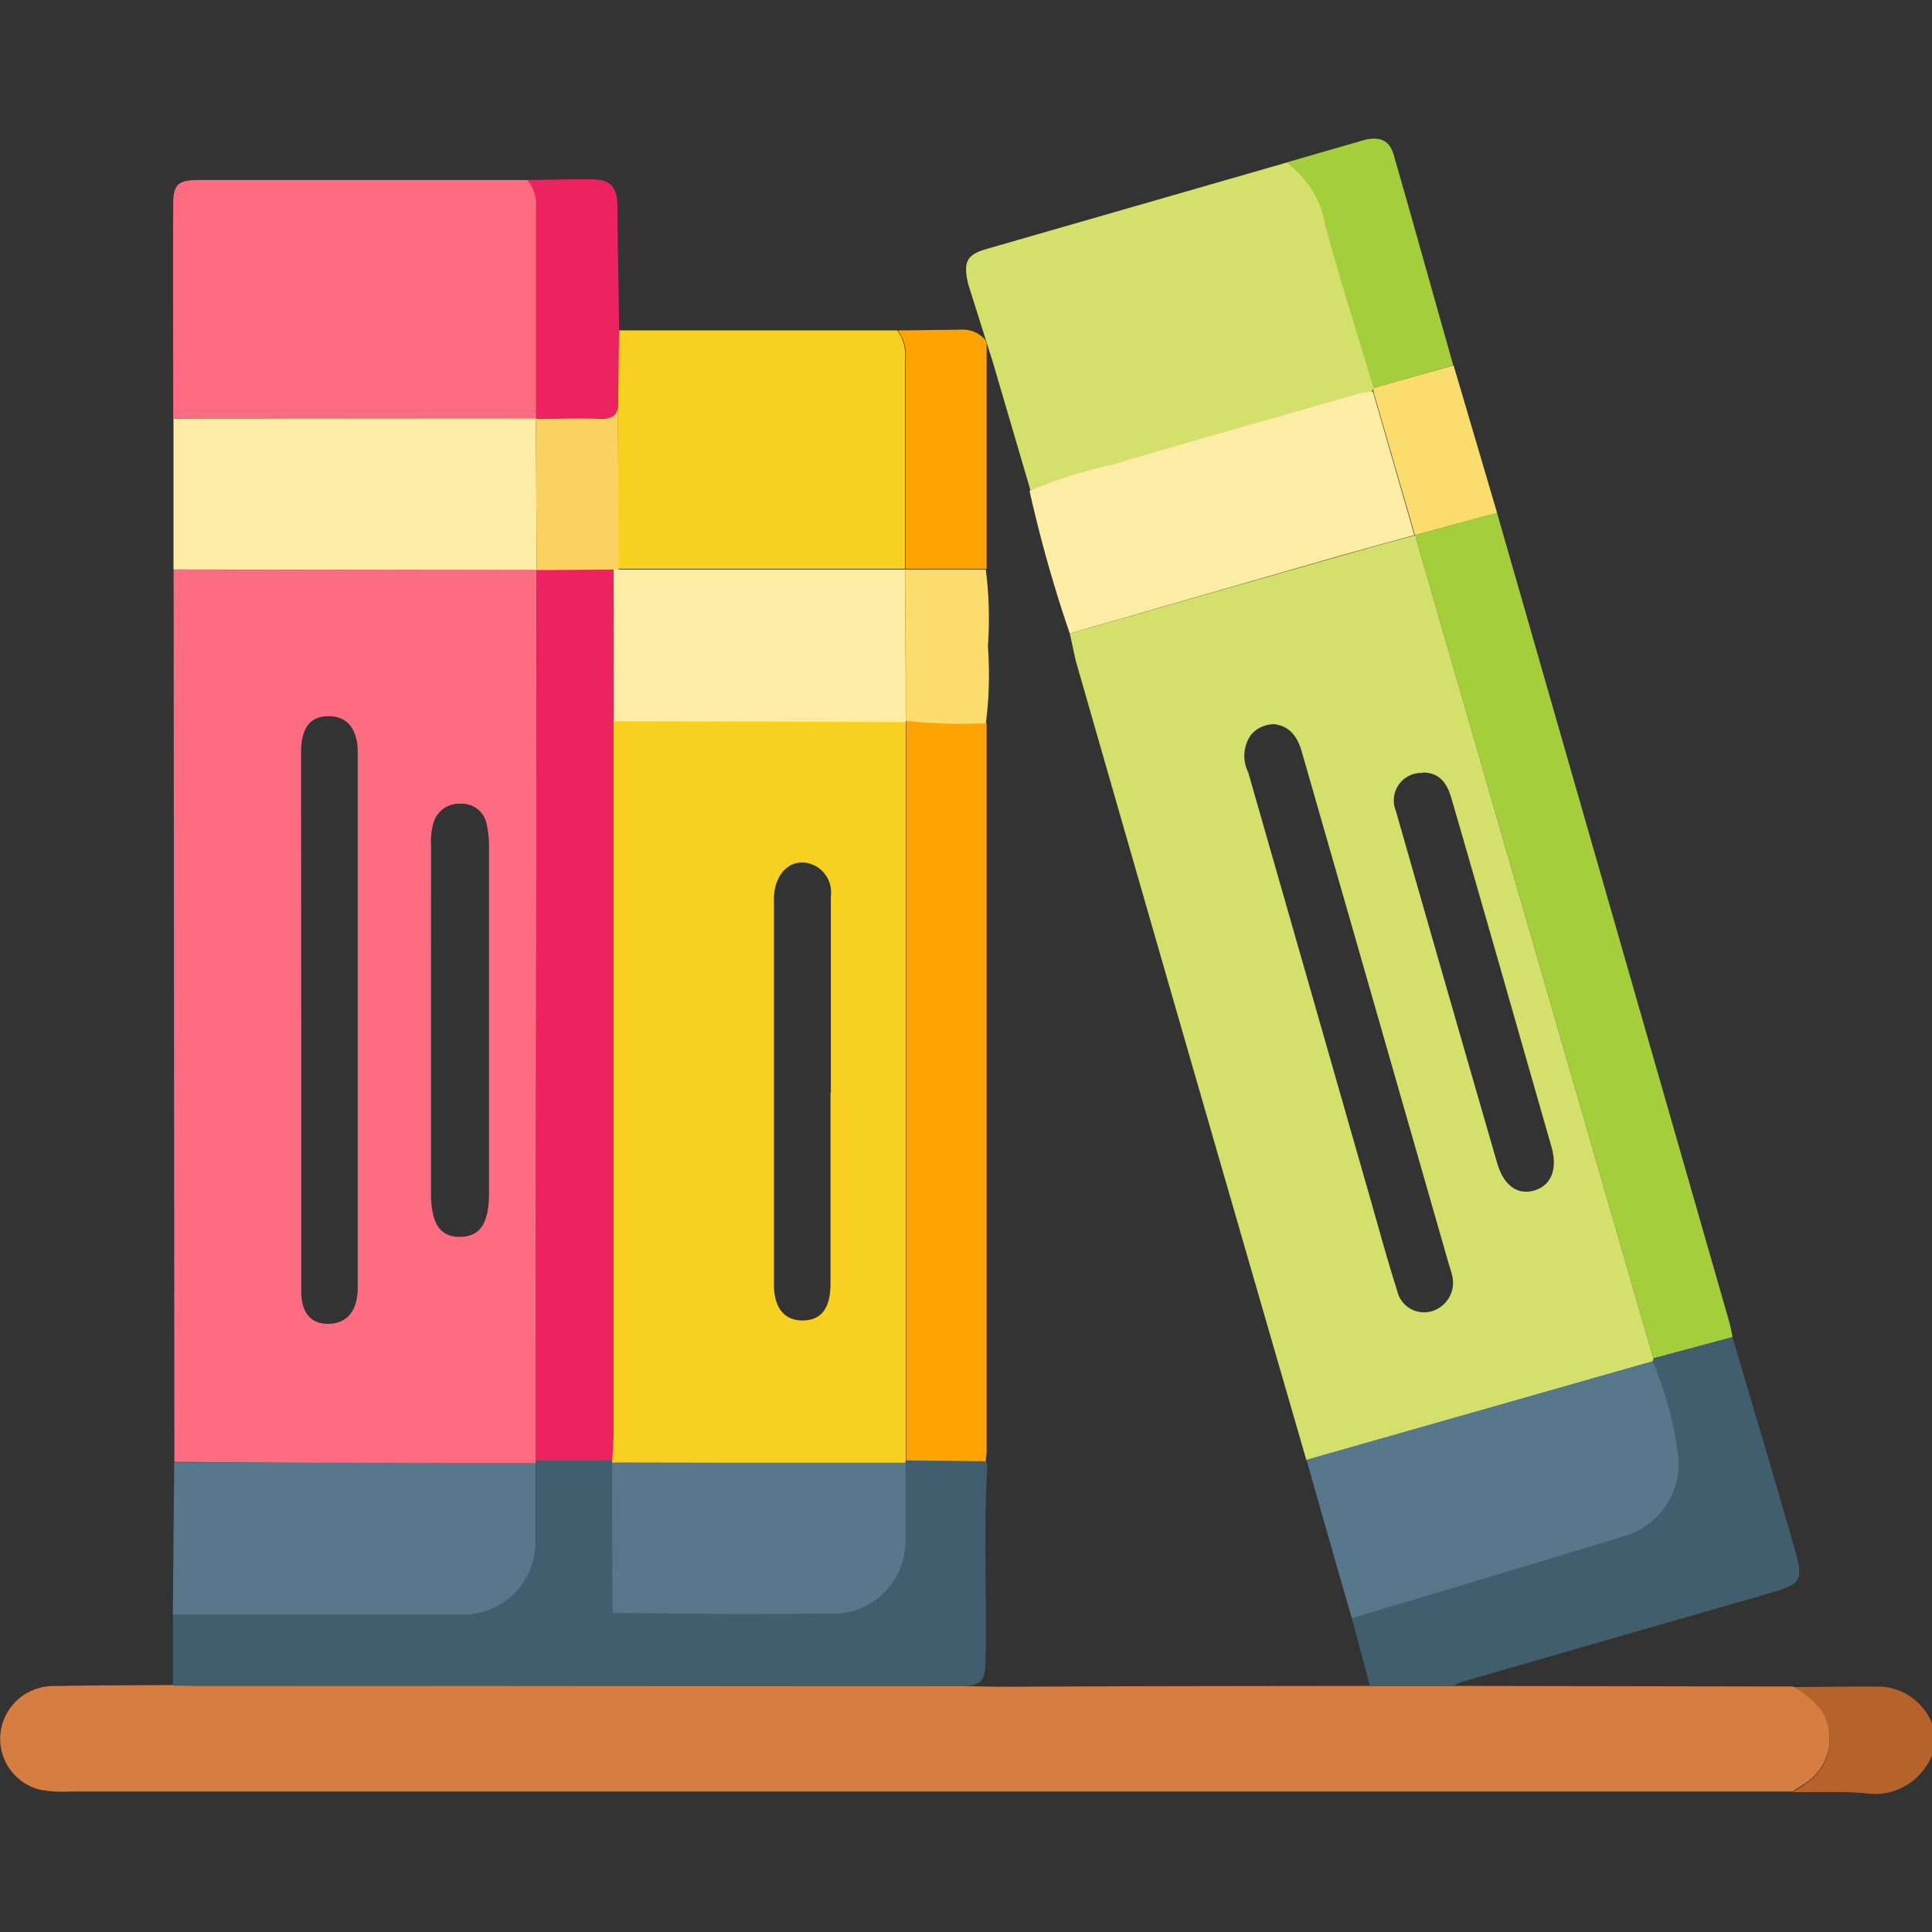 <svg xmlns="http://www.w3.org/2000/svg" xmlns:xlink="http://www.w3.org/1999/xlink" width="24" height="24" viewBox="0 0 24 24">
  <rect x="0" y="0" width="24" height="24" fill="#333333" stroke="none"/>
  <defs>
    <clipPath id="clip-path">
      <rect id="Rectangle_204" data-name="Rectangle 204" width="24" height="24" transform="translate(192 349.8)" fill="#5b5b5b" stroke="#e0e1e3" stroke-width="1.2"/>
    </clipPath>
  </defs>
  <g id="maktabat-icon" transform="translate(-192 -349.8)" clip-path="url(#clip-path)">
    <g id="librariesICON-01" transform="translate(185.204 346.135)">
      <path id="Path_126" data-name="Path 126" d="M29.064,24.622c.365,0,.731-.009,1.1-.005a.727.727,0,0,1,.636.467v.376a.767.767,0,0,1-.844.48c-.3-.023-.593-.01-.89-.013.052-.032.1-.06.154-.1a.66.66,0,0,0,.214-.895,1.027,1.027,0,0,0-.366-.312Z" fill="#b5622b"/>
      <path id="Path_127" data-name="Path 127" d="M13.462,10.744l-.011,11.1q-1.229,0-2.46-.005c-.677,0-1.352-.01-2.029-.014L8.953,10.74Zm-2.924,5.595V19.71c0,.266.125.407.346.4s.356-.158.356-.454V13.013c0-.292-.129-.45-.36-.451s-.344.143-.344.453Zm1.612-.026V18.49c0,.376.116.545.365.54s.356-.173.356-.552V14.2a1.27,1.27,0,0,0-.03-.3.313.313,0,0,0-.324-.251.33.33,0,0,0-.337.24.814.814,0,0,0-.029.278Z" fill="#fe6c81"/>
      <path id="Path_128" data-name="Path 128" d="M19.226,24.619c1.529-.009,3.06-.009,4.586-.011H24.84l4.015.007c.07,0,.14,0,.21,0a1.08,1.08,0,0,1,.367.31.66.66,0,0,1-.214.895l-.154.1c-.148,0-.3,0-.444,0H7.654a1.5,1.5,0,0,1-.371-.025.652.652,0,0,1-.48-.71.66.66,0,0,1,.664-.575c.484-.01.968-.009,1.451-.013.1,0,.2.009.3.009h9.323Z" fill="#d67d42"/>
      <path id="Path_129" data-name="Path 129" d="M18.821,7.187c-.06-.269-.018-.36.24-.432l3.724-1.072a1.235,1.235,0,0,1,.48.773c.18.682.4,1.355.6,2.032l-.029.042a.835.835,0,0,0-.2.04c-1,.289-2,.564-3,.865a5.968,5.968,0,0,0-1.037.328l-.47-1.6Z" fill="#d3e06c"/>
      <path id="Path_130" data-name="Path 130" d="M8.948,8.867c0-.889-.005-1.777,0-2.666,0-.251.06-.3.334-.3h4.072a.461.461,0,0,1,.11.343c0,.871,0,1.754,0,2.626Z" fill="#fe6c81"/>
      <path id="Path_131" data-name="Path 131" d="M8.945,24.605v-.888c1.208,0,2.416.005,3.623,0a.9.9,0,0,0,.884-.9v-1l.014-.014h.975l.02.021c-.014.626-.026,1.253.006,1.876.92,0,1.84.023,2.76.01a.9.9,0,0,0,.82-.892V21.814l.008-.009.984.013.023.024c-.046.762-.012,1.525-.02,2.286-.005.484,0,.484-.5.484Z" fill="#415e6f"/>
      <path id="Path_132" data-name="Path 132" d="M25.392,10.034q1.445,5.03,2.888,10.061c.017.06.025.12.038.18l-.983.264q-1.479-5.114-2.959-10.226h0Z" fill="#a4ce3a"/>
      <path id="Path_133" data-name="Path 133" d="M14.473,7.769H17.94a.5.5,0,0,1,.1.346c0,.872,0,1.744,0,2.617l-3.566,0Z" fill="#f8d020"/>
      <path id="Path_134" data-name="Path 134" d="M27.334,20.541l.984-.264c.247.84.5,1.68.741,2.52.155.536.15.536-.382.689q-1.868.536-3.734,1.076a.84.84,0,0,0-.1.047H23.814l-.224-.84c1.128-.34,2.255-.675,3.383-1.02a.94.94,0,0,0,.677-.949,4.36,4.36,0,0,0-.327-1.223C27.328,20.566,27.331,20.554,27.334,20.541Z" fill="#415e6f"/>
      <path id="Path_135" data-name="Path 135" d="M13.454,8.865l.008,1.88-4.511-.006q0-.935,0-1.871Z" fill="#fceca4"/>
      <path id="Path_136" data-name="Path 136" d="M13.45,21.84v.982a.9.9,0,0,1-.884.9c-1.207,0-2.415,0-3.623,0L8.96,21.83Z" fill="#56788a"/>
      <path id="Path_137" data-name="Path 137" d="M23.859,8.484c-.2-.676-.42-1.346-.6-2.028a1.222,1.222,0,0,0-.48-.773c.313-.091.626-.18.94-.272.18-.052.331-.03.389.175.251.871.494,1.745.741,2.618Z" fill="#a4ce3a"/>
      <path id="Path_138" data-name="Path 138" d="M14.473,8.863c-.272-.007-.748,0-1.02,0V6.24a.461.461,0,0,0-.108-.34c.264,0,.527-.011.791-.008.245,0,.329.09.331.344,0,.512.017,1.025.019,1.537Z" fill="#ec2261"/>
      <path id="Path_139" data-name="Path 139" d="M18.047,10.733c0-.872,0-1.744,0-2.617a.5.5,0,0,0-.1-.346l.784-.01a.369.369,0,0,1,.306.129l.015.044v2.8l-1,0Z" fill="#fea402"/>
      <path id="Path_140" data-name="Path 140" d="M23.859,8.484l.994-.28.54,1.831-1.02.278L23.857,8.53C23.858,8.515,23.858,8.5,23.859,8.484Z" fill="#fbdd6d"/>
      <path id="Path_141" data-name="Path 141" d="M13.462,10.744c.322,0,.636-.007.96-.007l.02,11.071H13.45Z" fill="#ec2261"/>
      <path id="Path_142" data-name="Path 142" d="M20.085,11.534a16.71,16.71,0,0,1-.5-1.772,5.951,5.951,0,0,1,1.037-.328c1-.3,2-.576,3-.865a.735.735,0,0,1,.229-.04q.257.892.515,1.783h0c-.336.094-.671.184-1.007.28Z" fill="#fceca4"/>
      <path id="Path_143" data-name="Path 143" d="M14.418,21.519q0-4.448,0-8.9l3.629.01q0,2.014,0,4.028,0,2.577,0,5.153a.276.276,0,0,1-.008.032L14.4,21.835m2.717-4.594V14.8a.374.374,0,0,0-.188-.376c-.265-.14-.518.06-.519.409V19.62c0,.293.131.451.36.448s.342-.15.343-.458q0-1.182,0-2.366Z" fill="#f8d020"/>
      <path id="Path_144" data-name="Path 144" d="M18.052,21.807q0-2.576,0-5.153,0-2.014,0-4.028v-.013a6.028,6.028,0,0,0,1,.031v9.034c0,.046-.008.094-.011.14Z" fill="#fea402"/>
      <path id="Path_145" data-name="Path 145" d="M14.4,21.835l3.646,0c0,.328,0,.655,0,.983a.9.9,0,0,1-.82.892c-.92.014-1.9,0-2.82-.009Q14.4,22.77,14.4,21.835Z" fill="#56788a"/>
      <path id="Path_146" data-name="Path 146" d="M20.085,11.534l3.284-.94q.5-.143,1.007-.28,1.479,5.114,2.959,10.226c0,.013-.007.025-.011.037l-4.3,1.225q-.683-2.358-1.364-4.715-.752-2.605-1.5-5.212C20.134,11.76,20.111,11.648,20.085,11.534Zm2.526,1.128a.376.376,0,0,0-.274.13.454.454,0,0,0-.036.465q.763,2.662,1.525,5.326c.107.376.21.752.328,1.122a.341.341,0,0,0,.439.245.37.37,0,0,0,.24-.45c-.01-.045-.027-.089-.04-.134q-.613-2.137-1.225-4.272l-.6-2.088c-.053-.185-.148-.326-.353-.346Zm1.853.605a.341.341,0,0,0-.329.468q.626,2.193,1.26,4.38c.082.283.259.4.465.337s.287-.263.209-.54q-.338-1.18-.675-2.36c-.188-.652-.372-1.3-.564-1.955-.05-.185-.139-.336-.36-.335Z" fill="#d3e06c"/>
      <path id="Path_147" data-name="Path 147" d="M14.419,10.74l3.629,0-.005.009q0,.936.007,1.873v.013l-3.629-.01Z" fill="#fceca4"/>
      <path id="Path_148" data-name="Path 148" d="M14.482,10.74c-.322,0-.7.007-1.02.007l-.008-1.88c.272,0,.545-.01.818,0,.133,0,.2-.044.2-.174Z" fill="#f9d262"/>
      <path id="Path_149" data-name="Path 149" d="M23.026,21.8l4.3-1.224A4.36,4.36,0,0,1,27.65,21.8a.94.94,0,0,1-.678.949c-1.128.346-2.255.681-3.383,1.02Q23.306,22.787,23.026,21.8Z" fill="#56788a"/>
      <path id="Path_150" data-name="Path 150" d="M18.049,12.614q0-.936-.007-1.873l1,0a4.84,4.84,0,0,1,.026.953,4.777,4.777,0,0,1-.025.955,6.022,6.022,0,0,1-1-.031Z" fill="#fbdd6d"/>
    </g>
  </g>
</svg>
